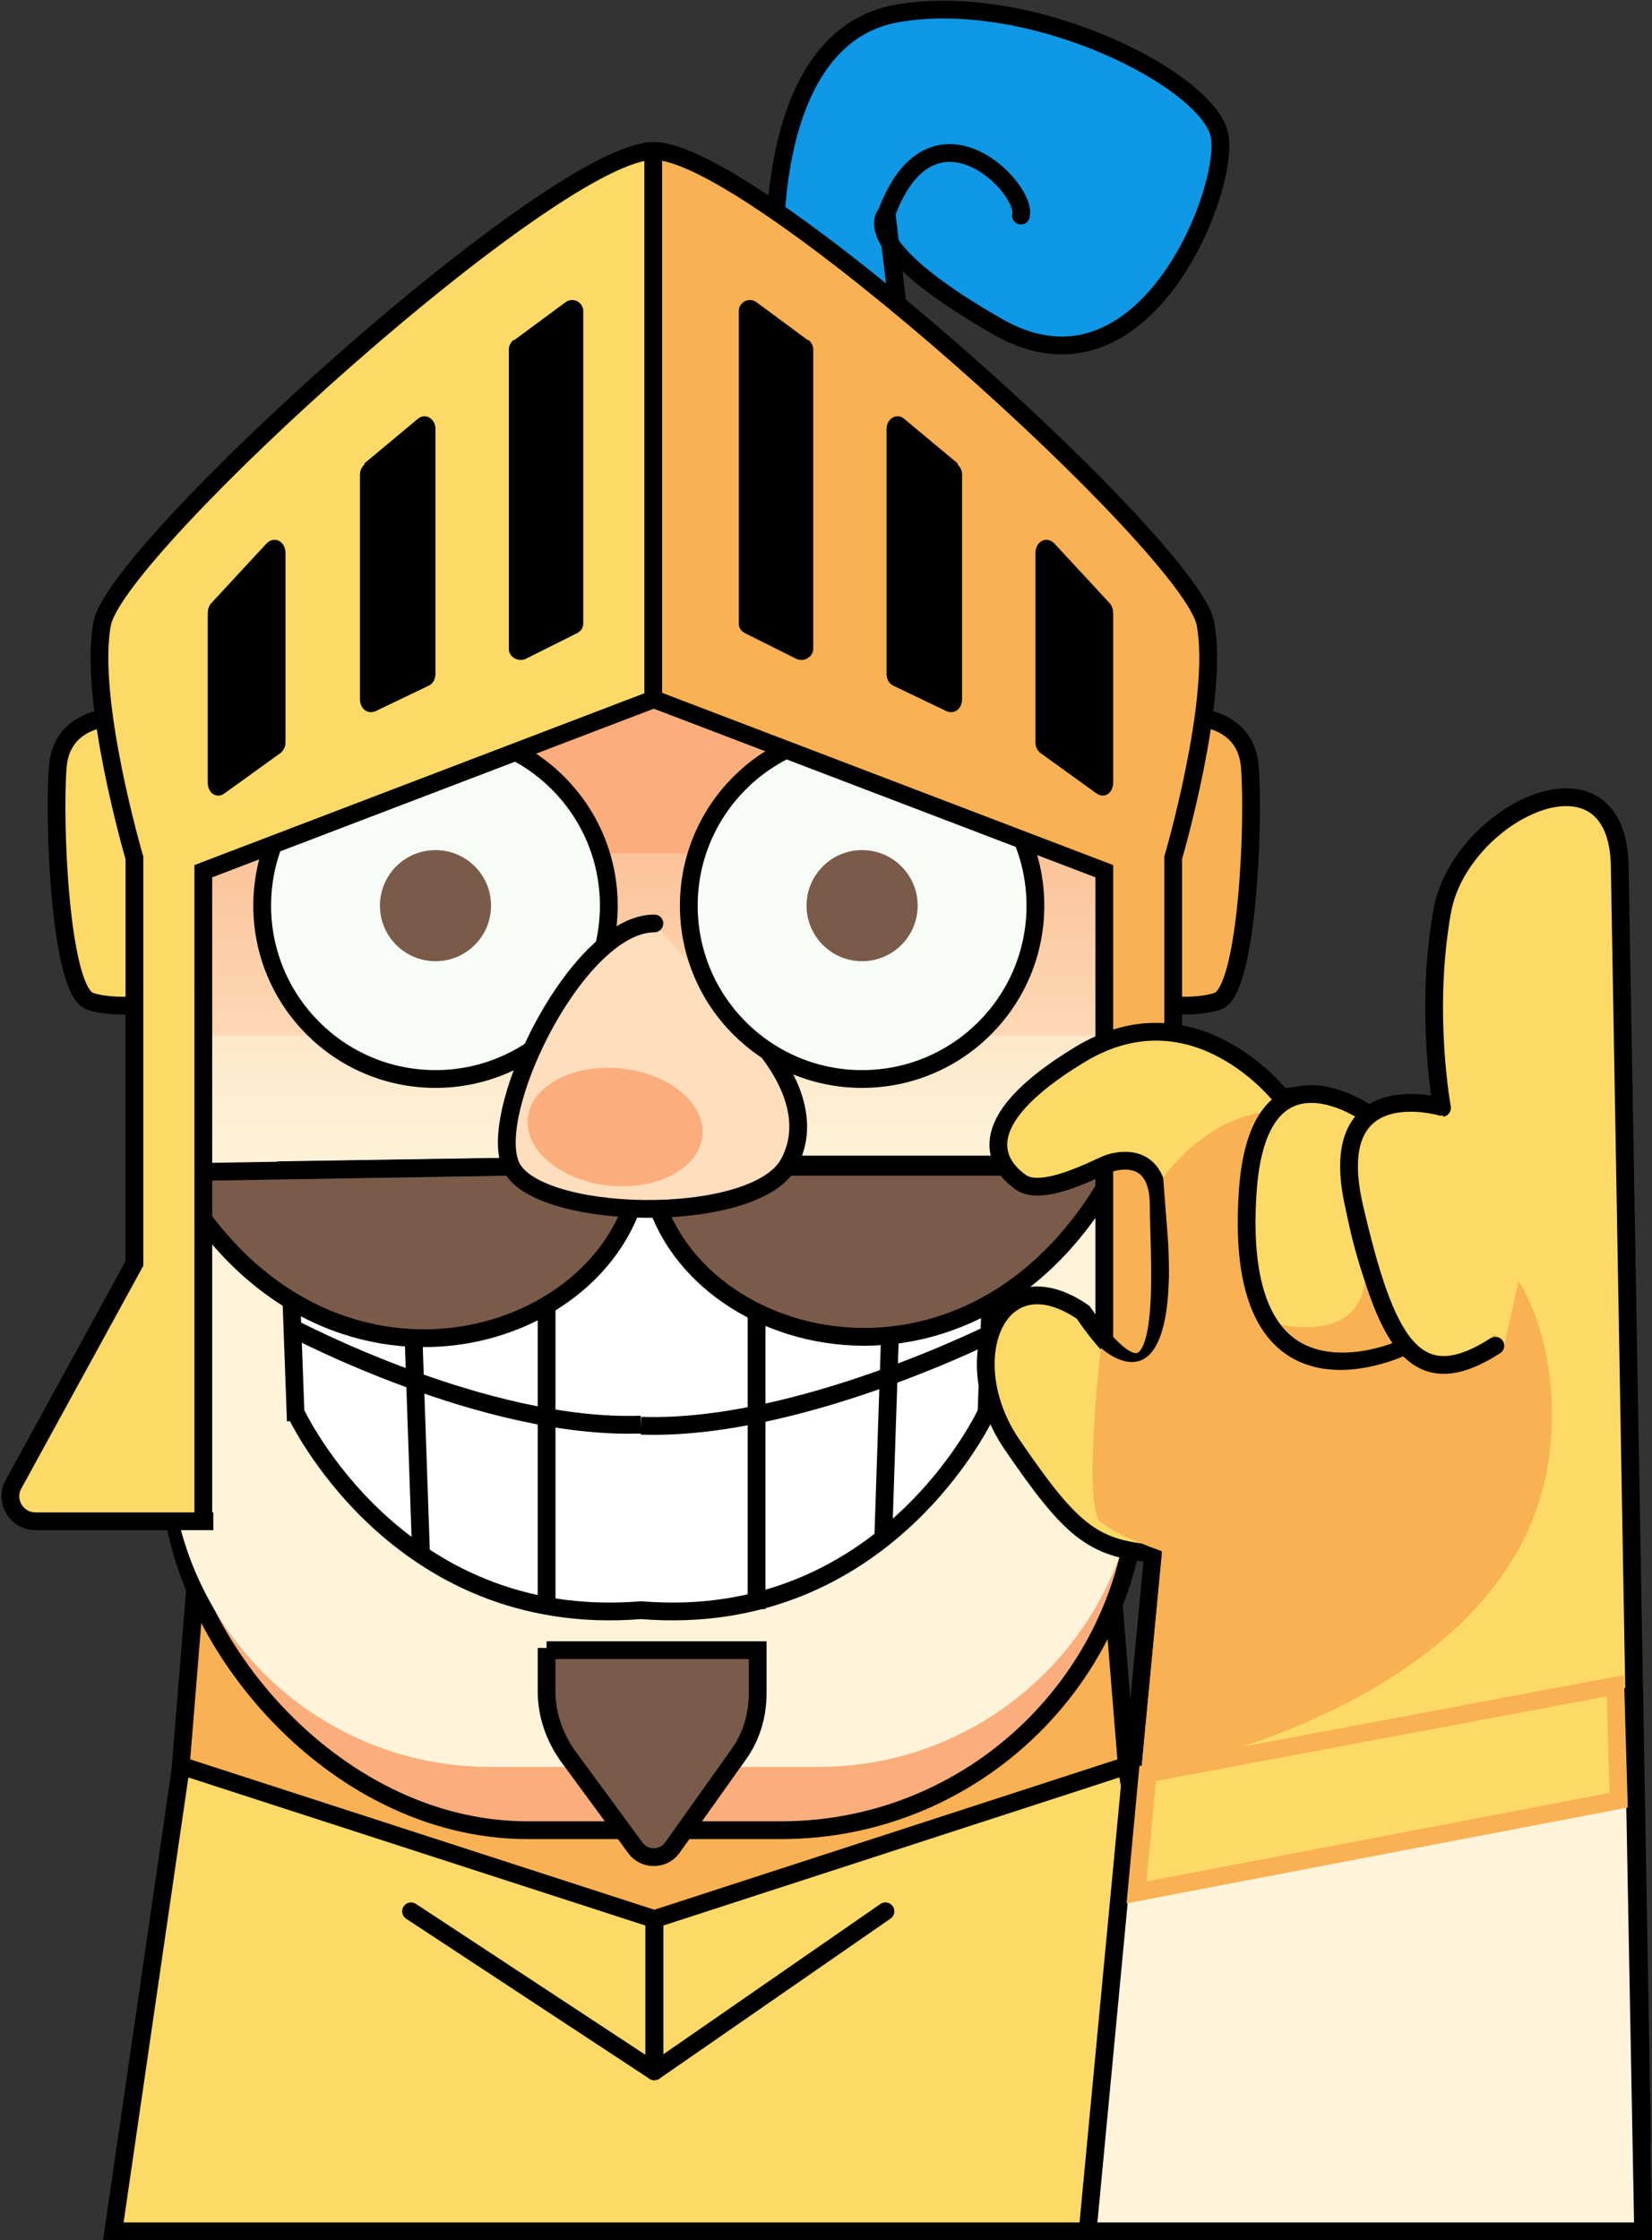 <?xml version="1.0" encoding="UTF-8"?>
<svg id="Layer_2" data-name="Layer 2" xmlns="http://www.w3.org/2000/svg" xmlns:xlink="http://www.w3.org/1999/xlink" viewBox="0 0 148.7 201.6">
  <rect x="0" y="0" width="148.7" height="201.6" fill="#333333" stroke="none"/>
  <defs>
    <style>
      .cls-1, .cls-2 {
        fill: #f9b153;
      }

      .cls-1, .cls-3, .cls-4, .cls-5, .cls-6 {
        stroke-width: 0px;
      }

      .cls-7 {
        fill: #f9b153;
      }

      .cls-7, .cls-8, .cls-2, .cls-9, .cls-10, .cls-11, .cls-12, .cls-13, .cls-14, .cls-15, .cls-16, .cls-17, .cls-18, .cls-19, .cls-20, .cls-21 {
        stroke-width: 1.6px;
      }

      .cls-7, .cls-8, .cls-2, .cls-9, .cls-10, .cls-11, .cls-12, .cls-13, .cls-15, .cls-16, .cls-17, .cls-18, .cls-19, .cls-20, .cls-21 {
        stroke: #000;
      }

      .cls-7, .cls-8, .cls-2, .cls-9, .cls-10, .cls-11, .cls-12, .cls-14, .cls-15, .cls-16, .cls-17, .cls-18, .cls-19, .cls-21 {
        stroke-miterlimit: 10;
      }

      .cls-8 {
        fill: #ffdebd;
      }

      .cls-8, .cls-10, .cls-13, .cls-20 {
        stroke-linecap: round;
      }

      .cls-3 {
        fill: url(#linear-gradient);
      }

      .cls-9, .cls-6 {
        fill: #7a5b49;
      }

      .cls-10, .cls-11 {
        fill: #0e98e5;
      }

      .cls-4 {
        fill: #fbae7c;
      }

      .cls-5 {
        fill: #000;
      }

      .cls-12 {
        fill: #fff;
      }

      .cls-13, .cls-19 {
        fill: none;
      }

      .cls-13, .cls-20 {
        stroke-linejoin: round;
      }

      .cls-14 {
        stroke: #f9b153;
      }

      .cls-14, .cls-20, .cls-21 {
        fill: #fdda67;
      }

      .cls-15 {
        fill: #fbae7c;
      }

      .cls-16 {
        fill: #fdda67;
      }

      .cls-17 {
        fill: #f8fcf7;
      }

      .cls-18 {
        fill: #fff4da;
      }
    </style>
    <linearGradient id="linear-gradient" x1="58.9" y1="76.8" x2="58.9" y2="158.9" gradientUnits="userSpaceOnUse">
      <stop offset="0" stop-color="#fbae7c"/>
      <stop offset="0" stop-color="#fcc399"/>
      <stop offset=".2" stop-color="#fdd8b5"/>
      <stop offset=".2" stop-color="#fee7c9"/>
      <stop offset=".3" stop-color="#fef0d5"/>
      <stop offset=".4" stop-color="#fff4da"/>
    </linearGradient>
  </defs>
  <g id="YesPrince">
    <g>
      <g>
        <polygon class="cls-2" points="100.2 143.8 58.9 163.9 17.5 143.8 14.1 185.6 103.6 185.6 100.2 143.8"/>
        <polygon class="cls-21" points="101.4 158.9 58.9 172.7 16.3 158.9 10.2 200.8 108.3 200.8 101.4 158.9"/>
        <g>
          <polyline class="cls-13" points="58.9 172.7 58.9 186.4 79.7 172"/>
          <polyline class="cls-13" points="58.9 172.7 58.9 186.4 37 172"/>
        </g>
      </g>
      <g>
        <rect class="cls-15" x="15.3" y="45" width="87.2" height="119.7" rx="32.2" ry="32.2"/>
        <path class="cls-3" d="M15.3,76.8h87.2v53.4c0,15.9-12.9,28.8-28.8,28.8h-29.6c-15.9,0-28.8-12.9-28.8-28.8v-53.4h0Z"/>
        <path class="cls-9" d="M49.2,148.3s0,3.9,0,3.9c0,2.1.7,4.1,1.9,5.8l6.1,8.3c.8,1.1,2.5,1.1,3.3,0l5.9-8.3c1.2-1.6,1.8-3.6,1.8-5.6v-3.9s-19,0-19,0Z"/>
        <g>
          <path class="cls-12" d="M26.6,127.1s9,19.6,31.1,17.8c22.1,1.8,31.1-17.8,31.1-17.8l.8-22.3h-31.9s-31.9.5-31.9.5l.8,21.8Z"/>
          <line class="cls-19" x1="37.9" y1="139.9" x2="36.7" y2="105.2"/>
          <line class="cls-19" x1="49.2" y1="144.5" x2="49.2" y2="104.8"/>
          <path class="cls-19" d="M26.3,119.5s17.3,9.2,31.4,8.7"/>
          <line class="cls-19" x1="79.5" y1="138.5" x2="80.6" y2="105.4"/>
          <line class="cls-19" x1="68.1" y1="144.8" x2="68.1" y2="105.1"/>
          <path class="cls-19" d="M89.6,119.8s-17.8,9-31.9,8.5"/>
        </g>
        <g>
          <path class="cls-9" d="M15.6,105.5l42.1-.7c-1.3,16.1-28.8,24.8-42.1.7Z"/>
          <path class="cls-9" d="M100.5,105h-42.1c1.5,16.1,29.2,24.3,42.1,0Z"/>
        </g>
        <g>
          <circle class="cls-17" cx="39.2" cy="81.5" r="15.6"/>
          <circle class="cls-6" cx="39.2" cy="81.5" r="5"/>
        </g>
        <g>
          <path class="cls-8" d="M58.9,83.1c-6.8,0-14.9,16.4-13,21.6,1.8,5.2,22,5.7,25.1,0,3.1-5.7-3.3-11.7-3.3-11.7"/>
          <ellipse class="cls-4" cx="55.3" cy="101.3" rx="5.3" ry="7.9" transform="translate(-51 146.2) rotate(-84.2)"/>
        </g>
        <g>
          <circle class="cls-17" cx="77.6" cy="81.5" r="15.6"/>
          <circle class="cls-6" cx="77.6" cy="81.5" r="5"/>
        </g>
      </g>
      <g>
        <g>
          <path class="cls-11" d="M69.8,23.3s-1.2-20,11-22.1,28.2,6.1,29,11.1-6.9,24.6-20,17.1-10-10.2-10-10.2l1.6,13.3-11.5-9.2Z"/>
          <path class="cls-10" d="M91.9,19.4c.6-2.5-8-11.2-12.1-.2"/>
        </g>
        <g>
          <g>
            <g>
              <path class="cls-16" d="M11.1,64.5s-5.5-.4-5.9,4.5.2,20.2,2.9,21.1,7.1,0,7.1,0v-27.2l-4.2,1.6Z"/>
              <path class="cls-21" d="M18.3,137v-58.6l40.6-15.5V13.6c-8.7-.3-48.4,35.7-49.7,42.5s2.9,21.1,2.9,21.1v36.5l-10.9,19.9c-.8,1.5.3,3.3,2,3.3h16"/>
            </g>
            <g>
              <path class="cls-5" d="M46.3,30.6l4.6-3.4c.7-.5,1.6,0,1.6.8v28.1c0,.4-.2.7-.6.9l-4.6,2.3c-.7.3-1.5-.2-1.5-.9v-27c0-.3.2-.6.4-.8Z"/>
              <path class="cls-5" d="M32.8,41.7l4.8-4c.7-.6,1.6,0,1.6.9v22c0,.5-.2.9-.6,1.1l-4.8,2.3c-.7.3-1.4-.2-1.4-1.1v-20.2c0-.4.2-.7.4-.9Z"/>
              <path class="cls-5" d="M19,54.3l5-5.4c.7-.7,1.7-.2,1.7.9v17c0,.4-.2.8-.5,1l-5,3.6c-.7.5-1.5,0-1.5-1v-15.2c0-.3.1-.7.3-.9Z"/>
            </g>
          </g>
          <g>
            <g>
              <path class="cls-7" d="M106.6,64.5s5.5-.4,5.9,4.5-.2,20.2-2.9,21.1-7.1,0-7.1,0v-27.2s4.2,1.6,4.2,1.6Z"/>
              <path class="cls-2" d="M99.4,137v-58.6s-40.6-15.5-40.6-15.5V13.6c8.7-.3,48.4,35.7,49.7,42.5s-2.9,21.1-2.9,21.1v36.5s10.9,19.9,10.9,19.9c.8,1.5-.3,3.3-2,3.3h-16"/>
            </g>
            <g>
              <path class="cls-5" d="M72.7,30.6l-4.6-3.4c-.7-.5-1.6,0-1.6.8v28.1c0,.4.2.7.6.9l4.6,2.3c.7.3,1.5-.2,1.5-.9v-27c0-.3-.2-.6-.4-.8Z"/>
              <path class="cls-5" d="M86.2,41.7l-4.8-4c-.7-.6-1.6,0-1.6.9v22c0,.5.2.9.6,1.1l4.8,2.3c.7.3,1.4-.2,1.4-1.1v-20.2c0-.4-.2-.7-.4-.9Z"/>
              <path class="cls-5" d="M99.9,54.3l-5-5.4c-.7-.7-1.7-.2-1.7.9v17c0,.4.2.8.5,1l5,3.6c.7.5,1.5,0,1.5-1v-15.2c0-.3-.1-.7-.3-.9Z"/>
            </g>
          </g>
        </g>
      </g>
      <g>
        <g>
          <path class="cls-20" d="M123.2,100.3c-3.6-2.6-7.8-1.5-7.8-1.5,0,0-7.8-10.2-18.2-3.9s-7.3,10.1-5.3,11.5,7-1.4,7.9-1.7c0,0,4.5-1.7,4.5,3.8s1.6,21.9-6.8,9.6c-7.7-5.3-11.6,4.3-6.4,11.9,5.2,7.6,7.2,9.4,12.7,9.8l-5.7,59.7,49.7-7-2-114.3c0-12.1-14.5-5.1-16,3.9-1.6,9,0,17.6,0,17.6"/>
          <path class="cls-1" d="M135.4,121.1l1.3-5.8s3.6,5.2,2.9,14.3c-1.8,24.1-36.9,30-36.9,30l1.9-20s-3.8-1.3-5.5-2.6,0-15.7,0-15.7c0,0,6.6,6.2,6.1-8.8l-.5-6.5s4.2-6.2,10.7-6"/>
          <path class="cls-20" d="M123.2,100.3s-10-7.3-10.9,7.1c-1.4,21.5,14.2,13.7,14.2,13.7,0,0-3.1-4.4-4.6-12.6-1.1-5.9,1.4-8.2,1.4-8.2Z"/>
          <path class="cls-1" d="M115.3,119.2s8.6,2.1,7.5-6.1c-1.1-8.2,2.7,7.7,2.7,7.7,0,0-6.8,2.9-10.2-1.6Z"/>
          <path class="cls-20" d="M129.7,99.6s-10.6-3.1-7.8,9,5.4,17.2,12.7,12.5"/>
        </g>
        <polygon class="cls-18" points="97.9 200.8 101.7 160.7 147 152.6 147.9 200.8 97.9 200.8"/>
        <polygon class="cls-14" points="102.3 170.3 145.7 162 145.4 151.7 103.3 159.6 102.3 170.3"/>
      </g>
    </g>
  </g>
</svg>